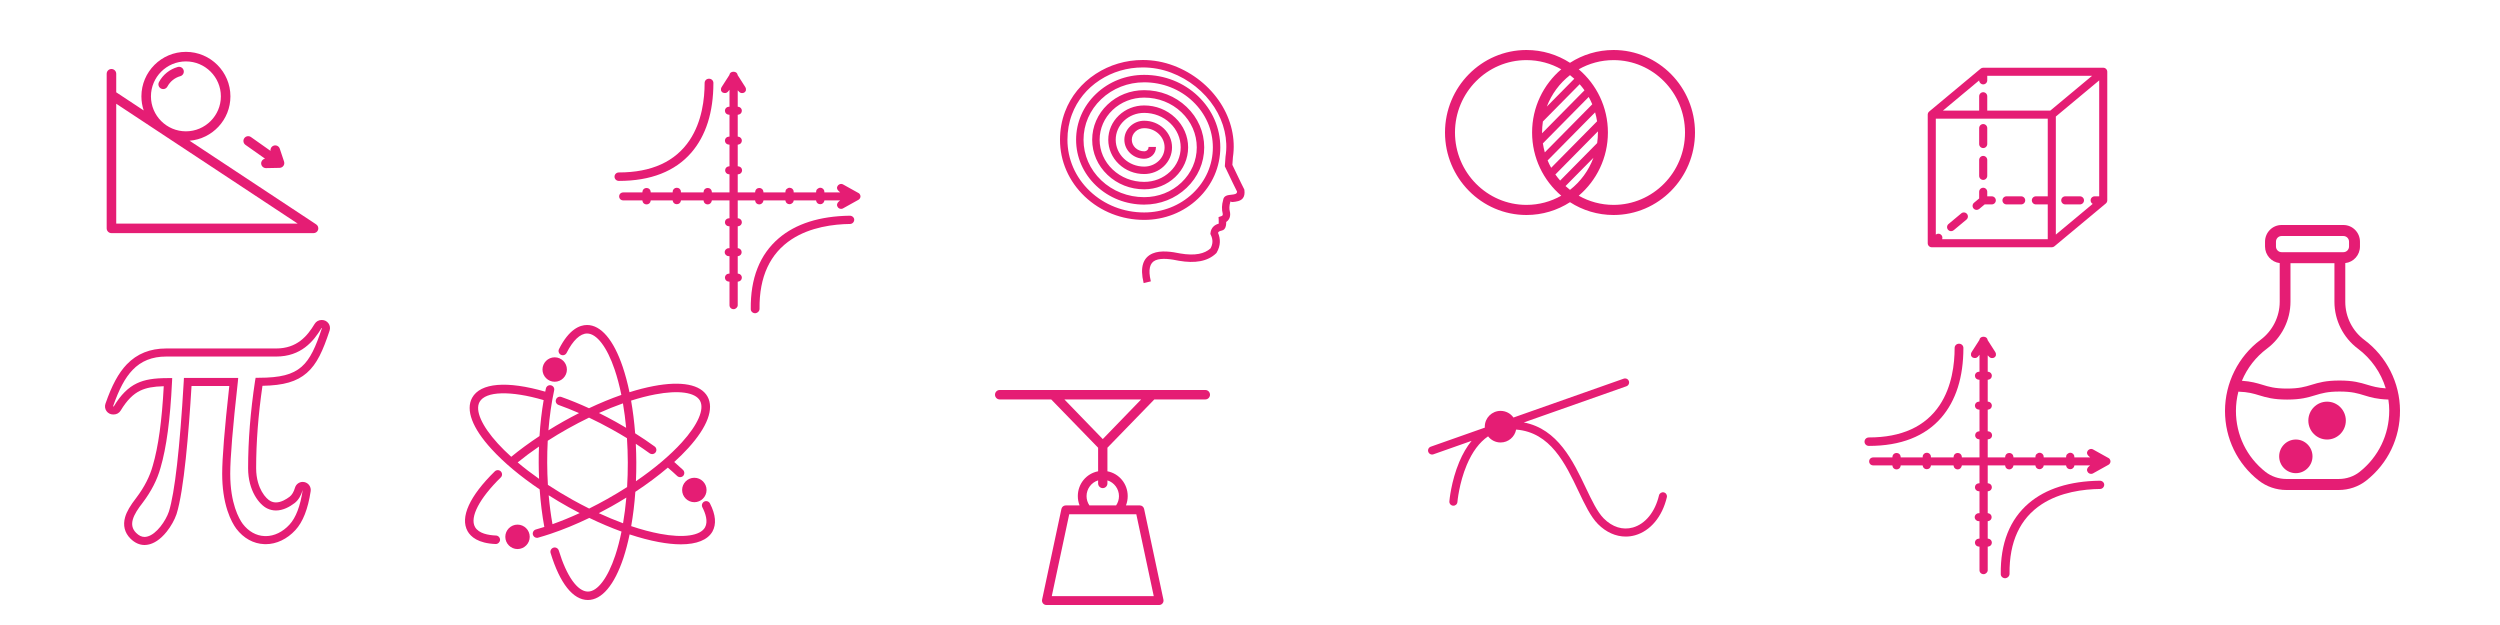 <?xml version="1.0" encoding="UTF-8"?>
<svg width="500px" height="125px" viewBox="0 0 500 125" version="1.1" xmlns="http://www.w3.org/2000/svg" xmlns:xlink="http://www.w3.org/1999/xlink">
    <title>04</title>
    <defs>
        <rect id="path-1" x="0" y="0" width="500" height="125"></rect>
        <polygon id="path-3" points="0 0 57 0 57 57 0 57"></polygon>
        <polygon id="path-5" points="0 0 57 0 57 57 0 57"></polygon>
        <polygon id="path-7" points="0 0 63 0 63 63 0 63"></polygon>
    </defs>
    <g id="Page-1" stroke="none" stroke-width="1" fill="none" fill-rule="evenodd">
        <g id="04">
            <g id="Group-60">
                <mask id="mask-2" fill="white">
                    <use xlink:href="#path-1"></use>
                </mask>
                <g id="Mask"></g>
            </g>
            <g id="Group-39-Copy" transform="translate(21, 3)">
                <g id="Group-66" transform="translate(0.336, 7.372)" fill="#E51D74">
                    <path d="M12.146,6.939 C12.684,5.925 13.625,5.169 14.727,4.864 C15.234,4.724 15.533,4.197 15.393,3.689 C15.252,3.184 14.727,2.885 14.218,3.024 C12.614,3.468 11.244,4.568 10.46,6.042 C10.213,6.507 10.39,7.086 10.854,7.333 L10.855,7.333 C10.992,7.407 11.147,7.446 11.302,7.446 C11.656,7.446 11.979,7.251 12.146,6.939" id="Fill-4"></path>
                    <path d="M1.91,34.346 L1.91,10.376 L38.197,34.346 L1.91,34.346 Z M15.847,1.91 C19.702,1.91 22.839,5.046 22.839,8.902 C22.839,12.757 19.702,15.894 15.847,15.894 C11.992,15.894 8.854,12.757 8.854,8.902 C8.854,5.046 11.992,1.91 15.847,1.91 L15.847,1.91 Z M41.9,34.504 L41.901,34.504 L16.574,17.774 C21.143,17.403 24.748,13.566 24.748,8.902 C24.748,3.993 20.755,0 15.847,0 C10.938,0 6.945,3.993 6.945,8.902 C6.945,9.867 7.099,10.811 7.403,11.717 L1.91,8.088 L1.91,4.381 C1.91,3.854 1.481,3.426 0.955,3.426 C0.429,3.426 0,3.854 0,4.381 L0,35.301 C0,35.827 0.429,36.255 0.955,36.255 L41.375,36.255 C41.799,36.255 42.167,35.982 42.289,35.575 C42.41,35.174 42.249,34.733 41.9,34.504 L41.9,34.504 Z" id="Fill-6"></path>
                    <path d="M27.753,18.598 L31.665,21.36 C31.219,21.448 30.886,21.846 30.895,22.316 C30.905,22.832 31.333,23.252 31.868,23.252 L34.59,23.199 C34.654,23.198 34.708,23.185 34.772,23.17 C34.795,23.168 34.831,23.164 34.866,23.152 L34.908,23.135 C34.981,23.108 35.052,23.07 35.123,23.02 L35.163,22.99 C35.232,22.936 35.292,22.874 35.34,22.808 L35.365,22.769 C35.408,22.705 35.441,22.638 35.465,22.573 L35.493,22.489 C35.512,22.417 35.522,22.34 35.523,22.259 C35.524,22.236 35.523,22.214 35.522,22.196 C35.517,22.1 35.503,22.019 35.477,21.942 L34.616,19.36 C34.535,19.117 34.365,18.92 34.136,18.806 C33.909,18.693 33.65,18.675 33.408,18.756 C33.167,18.837 32.971,19.007 32.857,19.235 C32.768,19.412 32.737,19.608 32.765,19.8 L28.854,17.037 C28.425,16.735 27.828,16.837 27.523,17.267 C27.22,17.697 27.323,18.294 27.753,18.598" id="Fill-8"></path>
                </g>
                <g id="Group-67" transform="translate(72, 62)" fill="#E51D74">
                    <path d="M26.765,37.636 C27.61,37.201 28.456,36.748 29.3,36.275 C30.311,35.704 31.301,35.117 32.267,34.518 C32.109,36.3 31.89,38.019 31.611,39.653 C30.029,39.069 28.407,38.394 26.765,37.636 M17.498,39.837 C17.169,38.008 16.914,36.066 16.736,34.058 C18.019,34.872 19.351,35.665 20.721,36.429 C21.459,36.84 22.197,37.235 22.935,37.617 C21.093,38.465 19.271,39.208 17.498,39.837 M10.536,27.483 C11.855,26.408 13.285,25.344 14.795,24.311 C14.756,25.378 14.736,26.454 14.739,27.539 C14.743,28.623 14.769,29.701 14.815,30.769 C13.283,29.692 11.849,28.591 10.536,27.483 M6.563,23.704 C3.348,20.178 1.972,17.07 2.915,15.385 C4.109,13.223 9.119,13.088 15.729,15.021 C15.338,17.289 15.061,19.708 14.901,22.21 C12.875,23.548 10.97,24.943 9.247,26.356 C8.267,25.47 7.367,24.583 6.563,23.704 M20.566,20.735 C21.982,19.943 23.399,19.205 24.806,18.524 C26.325,19.242 27.851,20.025 29.376,20.874 C30.406,21.442 31.411,22.031 32.393,22.635 C32.496,24.219 32.553,25.843 32.561,27.492 C32.564,29.162 32.517,30.808 32.421,32.413 C31.14,33.235 29.807,34.036 28.434,34.806 C27.234,35.48 26.031,36.116 24.832,36.71 C23.737,36.165 22.637,35.587 21.54,34.976 C19.815,34.015 18.154,33.008 16.58,31.971 C16.492,30.513 16.444,29.03 16.439,27.539 C16.435,26.056 16.472,24.59 16.548,23.15 C17.847,22.315 19.192,21.506 20.566,20.735 M31.588,15.671 C31.855,17.232 32.069,18.869 32.228,20.561 C31.56,20.164 30.882,19.774 30.196,19.39 C29.062,18.758 27.926,18.161 26.793,17.599 C28.422,16.869 30.027,16.224 31.588,15.671 M38.017,13.885 C42.7,12.988 46.054,13.452 46.997,15.138 C47.94,16.823 46.58,19.947 43.38,23.472 C41.029,26.063 37.863,28.731 34.188,31.242 C34.241,30.004 34.266,28.747 34.261,27.477 C34.255,26.222 34.221,24.981 34.161,23.759 C35.113,24.383 36.039,25.021 36.935,25.668 C37.089,25.776 37.259,25.822 37.429,25.822 C37.692,25.822 37.939,25.699 38.11,25.482 C38.388,25.096 38.311,24.57 37.924,24.292 C36.684,23.389 35.38,22.513 34.029,21.663 C33.854,19.383 33.582,17.188 33.219,15.123 C34.891,14.591 36.5,14.173 38.017,13.885 M48.991,35.687 C48.775,35.27 48.265,35.1 47.847,35.316 C47.43,35.533 47.259,36.043 47.476,36.461 C48.079,37.635 48.666,39.29 48.001,40.481 C47.059,42.151 43.705,42.645 39.021,41.764 C37.212,41.426 35.267,40.907 33.239,40.227 C33.62,38.067 33.899,35.762 34.068,33.365 C36.44,31.802 38.628,30.171 40.564,28.524 C41.223,29.081 41.851,29.649 42.437,30.198 C42.607,30.353 42.809,30.43 43.025,30.43 C43.257,30.43 43.473,30.337 43.627,30.183 C43.952,29.843 43.936,29.302 43.597,28.977 C43.041,28.455 42.459,27.924 41.847,27.397 C42.875,26.463 43.819,25.528 44.663,24.601 C48.496,20.379 49.856,16.73 48.496,14.303 C47.136,11.891 43.303,11.149 37.708,12.216 C36.183,12.504 34.571,12.918 32.897,13.444 C32.519,11.621 32.065,9.917 31.541,8.365 C29.717,2.969 27.182,0 24.415,0 L24.4,0 C22.947,0 20.798,0.85 18.804,4.809 C18.588,5.226 18.758,5.737 19.175,5.953 C19.593,6.17 20.103,5.999 20.319,5.582 C21.586,3.077 23.04,1.701 24.415,1.701 C26.332,1.701 28.403,4.391 29.933,8.922 C30.453,10.462 30.9,12.161 31.271,13.983 C29.176,14.714 27.002,15.609 24.799,16.647 C22.943,15.794 21.099,15.04 19.284,14.395 C18.851,14.225 18.356,14.457 18.202,14.906 C18.032,15.339 18.264,15.834 18.711,15.988 C20.066,16.474 21.434,17.018 22.81,17.618 C21.79,18.134 20.768,18.679 19.747,19.251 C18.708,19.836 17.685,20.443 16.686,21.065 C16.914,18.234 17.298,15.535 17.831,13.066 C17.939,12.618 17.645,12.153 17.181,12.061 C16.733,11.953 16.269,12.246 16.177,12.71 C16.132,12.915 16.09,13.123 16.047,13.331 C8.406,11.125 3.087,11.554 1.431,14.55 C0.087,16.978 1.462,20.627 5.311,24.817 C7.774,27.523 11.091,30.285 14.932,32.877 C15.116,35.499 15.428,38.03 15.865,40.389 C15.292,40.572 14.726,40.742 14.167,40.898 C13.719,41.022 13.457,41.501 13.58,41.949 C13.689,42.321 14.029,42.568 14.4,42.568 C14.477,42.568 14.554,42.568 14.662,42.521 C15.445,42.302 16.244,42.054 17.053,41.784 C17.097,41.773 17.14,41.76 17.18,41.742 C19.662,40.908 22.251,39.842 24.866,38.583 C27.049,39.637 29.21,40.554 31.301,41.315 C30.954,43.025 30.538,44.623 30.057,46.078 C28.557,50.593 26.517,53.315 24.585,53.315 C22.499,53.315 20.319,50.237 18.758,45.104 C18.619,44.656 18.14,44.393 17.691,44.532 C17.243,44.671 16.981,45.15 17.12,45.599 C18.959,51.66 21.602,55 24.57,55 C27.367,55 29.871,52.016 31.68,46.604 C32.156,45.152 32.572,43.568 32.923,41.879 C34.949,42.55 36.894,43.064 38.712,43.403 C40.351,43.712 41.85,43.867 43.164,43.867 C46.348,43.867 48.527,42.985 49.486,41.315 C50.304,39.831 50.15,37.945 48.991,35.687" id="Fill-4"></path>
                    <path d="M17.939,11.349 C19.284,11.349 20.381,10.251 20.381,8.906 C20.381,7.561 19.284,6.463 17.939,6.463 C16.594,6.463 15.497,7.561 15.497,8.906 C15.497,10.251 16.594,11.349 17.939,11.349" id="Fill-8"></path>
                    <path d="M10.504,39.924 C9.159,39.924 8.062,41.022 8.062,42.367 C8.062,43.712 9.159,44.81 10.504,44.81 C11.849,44.81 12.946,43.712 12.946,42.367 C12.946,41.022 11.849,39.924 10.504,39.924" id="Fill-10"></path>
                    <path d="M5.96,29.271 C0.906,34.218 -1.026,38.471 0.519,41.238 C1.137,42.336 2.606,43.666 6.114,43.805 L6.145,43.805 C6.609,43.805 6.98,43.434 7.011,42.986 C7.026,42.522 6.655,42.12 6.192,42.104 C4.677,42.042 2.729,41.702 2.003,40.403 C0.906,38.455 2.884,34.667 7.15,30.492 C7.49,30.167 7.49,29.626 7.165,29.286 C6.841,28.946 6.3,28.946 5.96,29.271" id="Fill-6"></path>
                    <path d="M43.426,32.997 C43.426,34.342 44.524,35.44 45.869,35.44 C47.213,35.44 48.311,34.342 48.311,32.997 C48.311,31.652 47.213,30.554 45.869,30.554 C44.524,30.554 43.426,31.652 43.426,32.997" id="Fill-12"></path>
                </g>
                <path d="M301.709,37.978 L301.709,37.978 C299.184,37.978 296.81,37.31 294.748,36.141 C298.312,33.112 300.582,28.57 300.582,23.5 C300.582,18.43 298.312,13.888 294.748,10.859 C296.81,9.69 299.184,9.022 301.709,9.022 C309.591,9.022 316.003,15.517 316.003,23.5 C316.003,31.483 309.591,37.978 301.709,37.978 L301.709,37.978 Z M293.857,12.752 L288.363,18.317 C289.315,15.812 290.934,13.641 293,12.028 C293.295,12.259 293.581,12.5 293.857,12.752 L293.857,12.752 Z M287.417,23.649 C287.416,23.599 287.415,23.55 287.415,23.5 C287.415,22.751 287.472,22.015 287.58,21.296 L294.935,13.848 C295.276,14.234 295.598,14.638 295.897,15.06 L287.417,23.649 Z M287.962,27.471 C287.797,26.886 287.668,26.287 287.576,25.675 L296.74,16.393 C297.004,16.865 297.243,17.354 297.454,17.857 L287.962,27.471 Z M298.582,23.276 C298.583,23.35 298.585,23.425 298.585,23.5 C298.585,24.218 298.532,24.924 298.432,25.615 L291.03,33.112 C290.69,32.725 290.369,32.319 290.071,31.896 L298.582,23.276 Z M288.524,29.089 L298.021,19.47 C298.188,20.052 298.32,20.649 298.414,21.259 L289.233,30.558 C288.97,30.084 288.733,29.594 288.524,29.089 L288.524,29.089 Z M293,34.972 C292.691,34.73 292.391,34.478 292.103,34.212 L297.683,28.56 C296.739,31.117 295.1,33.332 293,34.972 L293,34.972 Z M284.291,37.978 C276.409,37.978 269.997,31.483 269.997,23.5 C269.997,15.517 276.409,9.022 284.291,9.022 C286.816,9.022 289.19,9.69 291.252,10.859 C287.688,13.888 285.418,18.43 285.418,23.5 C285.418,28.57 287.688,33.112 291.252,36.141 C289.19,37.31 286.816,37.978 284.291,37.978 L284.291,37.978 Z M301.709,7 C298.508,7 295.521,7.94 293,9.562 C290.479,7.94 287.492,7 284.291,7 C275.308,7 268,14.402 268,23.5 C268,32.598 275.308,40 284.291,40 C287.492,40 290.479,39.06 293,37.438 C295.521,39.06 298.508,40 301.709,40 C310.692,40 318,32.598 318,23.5 C318,14.402 310.692,7 301.709,7 L301.709,7 Z" id="Fill-4" fill="#E51D74"></path>
                <g id="Algebra-and-Geometry" transform="translate(354, 0)">
                    <g id="Group-3">
                        <mask id="mask-4" fill="white">
                            <use xlink:href="#path-3"></use>
                        </mask>
                        <g id="Clip-2"></g>
                    </g>
                    <path d="M43.123,37.073 C43.123,37.376 43.29,37.64 43.537,37.779 L36.167,43.92 L36.167,20.306 L44.838,13.08 L44.838,36.265 L43.932,36.265 C43.486,36.265 43.123,36.627 43.123,37.073 M32.175,37.882 L34.55,37.882 L34.55,44.838 L13.426,44.838 C13.452,44.769 13.469,44.697 13.476,44.622 C13.495,44.406 13.43,44.197 13.291,44.03 C13.152,43.864 12.956,43.762 12.74,43.743 C12.529,43.725 12.324,43.788 12.162,43.92 L12.162,20.735 L34.55,20.735 L34.55,36.265 L32.175,36.265 C31.729,36.265 31.366,36.627 31.366,37.073 C31.366,37.519 31.729,37.882 32.175,37.882 M21.641,15.444 C21.195,15.444 20.833,15.807 20.833,16.252 L20.833,19.118 L13.587,19.118 L20.833,13.08 C20.839,13.52 21.199,13.877 21.641,13.877 C22.087,13.877 22.45,13.514 22.45,13.068 L22.45,12.162 L43.413,12.162 L35.066,19.118 L22.45,19.118 L22.45,16.252 C22.45,15.807 22.087,15.444 21.641,15.444 M45.646,10.545 L21.641,10.545 C21.452,10.545 21.268,10.612 21.124,10.733 L10.835,19.306 C10.651,19.461 10.545,19.687 10.545,19.927 L10.545,45.647 C10.545,46.092 10.908,46.455 11.354,46.455 L35.366,46.455 C35.551,46.454 35.731,46.388 35.875,46.269 L46.165,37.694 C46.349,37.54 46.455,37.314 46.455,37.073 L46.455,11.354 C46.455,10.908 46.092,10.545 45.646,10.545" id="Fill-4" fill="#E51D74"></path>
                    <path d="M21.641,26.614 C22.087,26.614 22.45,26.251 22.45,25.805 L22.45,22.621 C22.45,22.175 22.087,21.812 21.641,21.812 C21.196,21.812 20.833,22.175 20.833,22.621 L20.833,25.805 C20.833,26.251 21.196,26.614 21.641,26.614" id="Fill-6" fill="#E51D74"></path>
                    <path d="M21.641,32.983 C22.087,32.983 22.45,32.62 22.45,32.174 L22.45,28.99 C22.45,28.544 22.087,28.181 21.641,28.181 C21.196,28.181 20.833,28.544 20.833,28.99 L20.833,32.174 C20.833,32.62 21.196,32.983 21.641,32.983" id="Fill-8" fill="#E51D74"></path>
                    <path d="M23.356,36.265 L22.45,36.265 L22.45,35.359 C22.45,34.913 22.087,34.55 21.641,34.55 C21.195,34.55 20.833,34.913 20.833,35.359 L20.833,36.693 L19.806,37.549 C19.641,37.687 19.539,37.882 19.519,38.097 C19.5,38.312 19.565,38.522 19.703,38.687 C19.842,38.855 20.038,38.958 20.255,38.976 C20.279,38.979 20.303,38.98 20.326,38.98 C20.516,38.98 20.697,38.913 20.844,38.79 L21.933,37.882 L23.356,37.882 C23.802,37.882 24.165,37.519 24.165,37.073 C24.165,36.627 23.802,36.265 23.356,36.265" id="Fill-10" fill="#E51D74"></path>
                    <path d="M40.992,36.265 L38.053,36.265 C37.607,36.265 37.244,36.627 37.244,37.073 C37.244,37.519 37.607,37.882 38.053,37.882 L40.992,37.882 C41.438,37.882 41.801,37.519 41.801,37.073 C41.801,36.627 41.438,36.265 40.992,36.265" id="Fill-12" fill="#E51D74"></path>
                    <path d="M29.235,36.265 L26.296,36.265 C25.85,36.265 25.487,36.627 25.487,37.073 C25.487,37.519 25.85,37.882 26.296,37.882 L29.235,37.882 C29.681,37.882 30.044,37.519 30.044,37.073 C30.044,36.627 29.681,36.265 29.235,36.265" id="Fill-14" fill="#E51D74"></path>
                    <path d="M17.842,39.491 C17.626,39.472 17.416,39.539 17.255,39.676 L14.703,41.801 C14.538,41.94 14.436,42.134 14.416,42.35 C14.397,42.565 14.463,42.774 14.6,42.939 C14.74,43.107 14.936,43.21 15.153,43.229 C15.177,43.231 15.2,43.232 15.224,43.232 C15.413,43.232 15.595,43.166 15.741,43.042 L18.291,40.918 C18.456,40.78 18.558,40.585 18.578,40.37 C18.597,40.155 18.532,39.945 18.394,39.78 C18.255,39.612 18.059,39.51 17.842,39.491" id="Fill-16" fill="#E51D74"></path>
                </g>
                <g id="Group-15" transform="translate(424, 42)" fill="#E51D74">
                    <path d="M24.807,4.302 C24.807,4.927 24.304,5.435 23.685,5.435 L11.315,5.435 C10.696,5.435 10.193,4.927 10.193,4.302 L10.193,3.336 C10.193,2.711 10.696,2.203 11.315,2.203 L23.685,2.203 C24.304,2.203 24.807,2.711 24.807,3.336 L24.807,4.302 Z M17.95,34.078 L18.058,34.045 C19.317,33.666 20.506,33.308 22.913,33.308 C25.391,33.308 26.581,33.677 27.842,34.068 L27.875,34.078 C29.105,34.454 30.377,34.842 32.674,34.909 C32.789,35.658 32.847,36.4 32.847,37.117 C32.847,41.931 30.685,46.401 26.915,49.381 C25.76,50.294 24.279,50.797 22.745,50.797 L12.271,50.797 C10.758,50.797 9.276,50.294 8.1,49.38 C4.342,46.429 2.187,41.984 2.187,37.184 C2.187,35.891 2.35,34.596 2.674,33.332 C4.64,33.393 5.711,33.718 6.844,34.063 L6.895,34.078 C8.256,34.49 9.663,34.916 12.423,34.916 C15.183,34.916 16.59,34.49 17.95,34.078 L17.95,34.078 Z M13.096,15.341 L13.096,7.638 L21.887,7.638 L21.887,15.375 C21.887,19.043 23.645,22.544 26.589,24.741 C29.225,26.709 31.192,29.516 32.149,32.669 C30.512,32.566 29.536,32.275 28.505,31.967 L28.421,31.942 C27.061,31.53 25.654,31.105 22.896,31.105 C20.139,31.105 18.732,31.53 17.372,31.941 L17.263,31.974 C16.004,32.354 14.814,32.713 12.406,32.713 C9.926,32.713 8.736,32.344 7.474,31.952 L7.43,31.939 C6.34,31.613 5.214,31.278 3.381,31.153 C4.447,28.598 6.176,26.38 8.394,24.724 C11.338,22.527 13.096,19.02 13.096,15.341 L13.096,15.341 Z M27.863,22.976 C25.479,21.2 24.056,18.359 24.056,15.375 L24.056,7.617 C25.717,7.43 26.993,6.007 26.993,4.302 L26.993,3.336 C26.993,1.497 25.509,0 23.685,0 L11.315,0 C9.49,0 8.006,1.497 8.006,3.336 L8.006,4.302 C8.006,6.006 9.283,7.43 10.943,7.617 L10.943,15.358 C10.943,18.334 9.514,21.176 7.12,22.959 C2.662,26.276 0,31.594 0,37.184 C0,42.675 2.464,47.753 6.76,51.116 C8.318,52.331 10.275,53 12.271,53 L22.745,53 C24.759,53 26.717,52.33 28.258,51.115 C32.577,47.713 35.034,42.604 35,37.098 C34.982,31.567 32.315,26.287 27.863,22.976 L27.863,22.976 Z" id="Fill-4"></path>
                    <path d="M14.167,49.635 C16.005,49.635 17.5,48.125 17.5,46.27 C17.5,44.414 16.005,42.905 14.167,42.905 C12.329,42.905 10.833,44.414 10.833,46.27 C10.833,48.125 12.329,49.635 14.167,49.635" id="Fill-6"></path>
                    <path d="M20.417,42.905 C22.484,42.905 24.167,41.206 24.167,39.119 C24.167,37.032 22.484,35.333 20.417,35.333 C18.349,35.333 16.667,37.032 16.667,39.119 C16.667,41.206 18.349,42.905 20.417,42.905" id="Fill-8"></path>
                </g>
                <path d="M199.553,84.817 L191.875,76.887 L207.231,76.887 L199.553,84.817 Z M202.795,96.221 C202.795,96.891 202.597,97.533 202.222,98.083 L196.884,98.083 C196.509,97.533 196.311,96.892 196.311,96.221 C196.311,94.777 197.27,93.489 198.622,93.076 L198.622,93.682 C198.622,94.202 199.039,94.625 199.553,94.625 C200.066,94.625 200.484,94.202 200.484,93.682 L200.484,93.075 C201.835,93.488 202.795,94.776 202.795,96.221 L202.795,96.221 Z M206.262,99.854 L209.75,116.229 L189.355,116.229 L192.845,99.854 L206.262,99.854 Z M220.069,75 L178.931,75 C178.418,75 178,75.423 178,75.943 C178,76.464 178.418,76.887 178.931,76.887 L189.241,76.887 L198.622,86.543 L198.622,91.258 C196.261,91.71 194.564,93.773 194.564,96.221 C194.564,96.865 194.681,97.49 194.915,98.083 L192.14,98.083 C191.731,98.083 191.372,98.377 191.285,98.782 L187.419,116.928 C187.363,117.191 187.426,117.461 187.592,117.671 C187.759,117.88 188.007,118 188.272,118 L210.833,118 C211.098,118 211.346,117.88 211.513,117.671 C211.679,117.461 211.743,117.191 211.687,116.928 L207.821,98.782 C207.735,98.377 207.376,98.083 206.968,98.083 L204.191,98.083 C204.424,97.49 204.542,96.865 204.542,96.221 C204.542,93.773 202.844,91.709 200.484,91.258 L200.484,86.543 L209.864,76.887 L220.069,76.887 C220.582,76.887 221,76.464 221,75.943 C221,75.423 220.582,75 220.069,75 L220.069,75 Z" id="Fill-4" fill="#E51D74"></path>
                <g id="General-Mathematics" transform="translate(260, 60)">
                    <g id="Group-3">
                        <mask id="mask-6" fill="white">
                            <use xlink:href="#path-5"></use>
                        </mask>
                        <g id="Clip-2"></g>
                    </g>
                    <path d="M51.769,35.476 C51.335,35.374 50.9,35.643 50.798,36.077 C50.014,39.398 48.062,41.799 45.575,42.499 C43.542,43.071 41.468,42.423 39.733,40.672 C38.457,39.383 37.344,37.042 36.164,34.563 C33.636,29.249 30.556,22.771 23.761,21.489 L44.283,14.255 C44.703,14.107 44.924,13.646 44.776,13.225 C44.627,12.805 44.166,12.584 43.746,12.732 L21.693,20.506 C21.12,19.701 20.18,19.176 19.118,19.176 C17.372,19.176 15.958,20.591 15.958,22.336 C15.958,22.4 15.96,22.463 15.964,22.525 L5.148,26.338 C4.727,26.486 4.506,26.947 4.655,27.368 C4.803,27.788 5.264,28.009 5.685,27.861 L13.316,25.171 C12.37,26.332 11.543,27.745 10.848,29.4 C9.217,33.287 8.887,37.108 8.873,37.269 C8.837,37.713 9.167,38.103 9.611,38.14 C10.057,38.177 10.446,37.846 10.483,37.402 C10.486,37.365 10.811,33.645 12.351,29.992 C13.464,27.353 14.892,25.441 16.617,24.268 C17.195,25.015 18.1,25.497 19.118,25.497 C20.665,25.497 21.952,24.384 22.224,22.915 C29.089,23.452 32.066,29.708 34.706,35.257 C35.946,37.863 37.117,40.325 38.586,41.808 C40.21,43.448 42.165,44.313 44.146,44.313 C44.769,44.313 45.394,44.228 46.013,44.054 C49.073,43.192 51.449,40.349 52.37,36.448 C52.472,36.014 52.203,35.579 51.769,35.476" id="Fill-4" fill="#E51D74"></path>
                </g>
                <path d="M227.881,35.032 L227.867,34.912 L227.806,34.791 C227.797,34.773 226.924,33.051 225.474,29.976 L225.584,28.436 C226.14,24.791 225.258,20.948 223.102,17.616 C220.923,14.248 217.603,11.592 213.755,10.138 C211.756,9.383 209.67,9 207.554,9 C204.18,9 200.924,9.962 198.138,11.782 C195.291,13.642 193.171,16.253 192.007,19.333 C191.339,21.102 191,22.992 191,24.949 C191,29.236 192.757,33.266 195.946,36.296 C199.125,39.316 203.347,40.979 207.835,40.979 C211.893,40.979 215.712,39.475 218.586,36.743 C221.472,34.002 223.06,30.356 223.06,26.476 C223.06,22.598 221.472,18.952 218.586,16.211 C215.712,13.479 211.893,11.975 207.835,11.975 C204.207,11.975 200.793,13.32 198.221,15.763 C195.64,18.215 194.219,21.478 194.219,24.949 C194.219,28.42 195.64,31.682 198.221,34.134 C200.792,36.576 204.206,37.921 207.835,37.921 C211.034,37.921 214.044,36.735 216.311,34.581 C218.589,32.417 219.843,29.539 219.843,26.476 C219.843,23.414 218.589,20.536 216.311,18.373 C214.044,16.219 211.034,15.033 207.835,15.033 C205.066,15.033 202.46,16.06 200.497,17.925 C198.524,19.8 197.437,22.294 197.437,24.949 C197.437,27.603 198.524,30.097 200.497,31.972 C202.46,33.837 205.066,34.864 207.835,34.864 C210.174,34.864 212.375,33.995 214.035,32.419 C215.704,30.832 216.624,28.722 216.624,26.476 C216.624,24.231 215.704,22.12 214.035,20.534 C212.376,18.958 210.174,18.089 207.835,18.089 C205.926,18.089 204.128,18.799 202.772,20.087 C201.407,21.384 200.654,23.111 200.654,24.949 C200.654,26.786 201.407,28.513 202.772,29.81 C204.128,31.098 205.926,31.807 207.835,31.807 C209.314,31.807 210.708,31.257 211.76,30.258 C212.821,29.249 213.406,27.906 213.406,26.476 C213.406,25.048 212.821,23.705 211.76,22.696 C210.708,21.697 209.314,21.147 207.835,21.147 C206.785,21.147 205.796,21.538 205.048,22.249 C204.29,22.969 203.873,23.928 203.873,24.949 C203.873,25.969 204.29,26.928 205.048,27.649 C205.797,28.359 206.786,28.75 207.835,28.75 C208.455,28.75 209.041,28.518 209.485,28.096 C209.938,27.665 210.188,27.09 210.188,26.476 L210.188,26.39 L208.701,26.39 L208.701,26.476 C208.701,26.681 208.616,26.874 208.462,27.02 C208.298,27.176 208.075,27.262 207.835,27.262 C207.166,27.262 206.54,27.018 206.071,26.573 C205.613,26.138 205.361,25.561 205.361,24.949 C205.361,24.336 205.613,23.76 206.071,23.325 C206.539,22.88 207.165,22.635 207.835,22.635 C208.934,22.635 209.964,23.039 210.737,23.772 C211.499,24.496 211.918,25.456 211.918,26.476 C211.918,27.497 211.499,28.458 210.737,29.182 C209.965,29.915 208.935,30.319 207.835,30.319 C206.306,30.319 204.872,29.756 203.795,28.734 C202.729,27.722 202.142,26.378 202.142,24.949 C202.142,23.52 202.729,22.175 203.795,21.163 C204.872,20.14 206.306,19.577 207.835,19.577 C209.794,19.577 211.632,20.299 213.012,21.61 C214.381,22.911 215.136,24.639 215.136,26.476 C215.136,28.314 214.381,30.042 213.012,31.343 C211.632,32.654 209.794,33.376 207.835,33.376 C205.446,33.376 203.203,32.495 201.52,30.896 C199.847,29.306 198.925,27.194 198.925,24.949 C198.925,22.703 199.847,20.591 201.52,19.001 C203.203,17.402 205.446,16.521 207.835,16.521 C210.654,16.521 213.301,17.56 215.288,19.449 C217.266,21.327 218.355,23.823 218.355,26.476 C218.355,29.13 217.266,31.626 215.288,33.505 C213.301,35.393 210.654,36.433 207.835,36.433 C204.586,36.433 201.535,35.235 199.244,33.058 C196.963,30.891 195.706,28.011 195.706,24.949 C195.706,21.886 196.963,19.006 199.244,16.839 C201.536,14.662 204.587,13.463 207.835,13.463 C211.514,13.463 214.968,14.821 217.564,17.286 C220.149,19.743 221.572,23.007 221.572,26.476 C221.572,29.947 220.149,33.211 217.564,35.668 C214.968,38.133 211.514,39.491 207.835,39.491 C203.727,39.491 199.868,37.974 196.969,35.22 C194.079,32.475 192.488,28.827 192.488,24.949 C192.488,23.166 192.794,21.453 193.396,19.857 C194.448,17.073 196.367,14.71 198.946,13.025 C201.488,11.365 204.464,10.488 207.554,10.488 C209.496,10.488 211.406,10.838 213.232,11.527 C216.785,12.87 219.849,15.319 221.858,18.424 C223.827,21.466 224.627,24.959 224.112,28.261 L224.103,28.321 L223.967,30.233 L223.965,30.256 L224.048,30.433 C225.257,33.001 226.153,34.8 226.412,35.317 C226.413,35.784 225.976,35.866 225.361,35.931 C224.527,36.019 223.739,36.102 223.622,37.031 C223.487,37.497 223.412,37.96 223.397,38.409 C223.383,38.868 223.433,39.318 223.545,39.746 C223.561,39.892 223.548,40.005 223.508,40.072 C223.471,40.135 223.381,40.191 223.247,40.236 L222.706,40.418 L222.741,40.986 C222.761,41.303 222.762,41.553 222.744,41.731 C222.335,41.843 221.993,42.025 221.727,42.274 C221.366,42.612 221.154,43.054 221.098,43.59 L221.076,43.799 L221.167,43.988 C221.396,44.463 221.504,44.934 221.486,45.386 C221.469,45.811 221.342,46.243 221.107,46.673 C220.505,47.224 219.723,47.594 218.78,47.772 C217.741,47.968 216.477,47.94 215.026,47.689 C213.447,47.359 211.161,46.999 209.536,47.686 C207.587,48.51 206.973,50.478 207.712,53.536 L207.732,53.62 L209.174,53.271 L209.153,53.187 C208.611,50.941 208.934,49.55 210.111,49.052 C211.357,48.526 213.353,48.854 214.746,49.147 L214.772,49.152 C216.397,49.434 217.838,49.461 219.054,49.231 C220.327,48.99 221.39,48.465 222.213,47.67 L222.28,47.605 L222.341,47.508 C222.73,46.837 222.941,46.143 222.968,45.445 C222.993,44.822 222.872,44.192 222.609,43.573 C222.637,43.486 222.681,43.415 222.739,43.36 C222.859,43.249 223.056,43.169 223.333,43.121 L223.338,43.119 C223.79,43.034 224.075,42.702 224.185,42.132 C224.223,41.934 224.242,41.686 224.241,41.394 C224.469,41.245 224.653,41.055 224.787,40.828 C225.006,40.461 225.081,40.016 225.01,39.5 L224.991,39.407 C224.907,39.103 224.869,38.782 224.88,38.455 C224.89,38.123 224.953,37.764 225.065,37.389 L225.086,37.323 L225.09,37.29 C225.098,37.294 225.106,37.298 225.113,37.302 C225.207,37.351 225.349,37.426 225.513,37.407 C226.256,37.329 227.098,37.24 227.564,36.653 C227.866,36.275 227.969,35.744 227.881,35.032" id="Fill-4" fill="#E51D74"></path>
                <path d="M30.125,72.554 L30.012,73.184 C29.088,79.286 28.62,85.157 28.62,90.636 C28.62,95.195 30.899,97.948 32.43,98.685 C33.022,98.976 33.616,99.097 34.193,99.097 C35.613,99.097 36.936,98.364 37.909,97.624 C38.651,97.049 39.199,96.166 39.543,94.996 C39.062,98.221 38.173,100.549 36.895,101.924 C35.552,103.394 33.842,104.22 32.163,104.22 C32.075,104.22 31.986,104.218 31.898,104.213 C30.245,104.152 28.699,103.285 27.548,101.774 C26.796,100.745 25.046,97.708 25.046,91.75 C25.046,88.562 25.557,82.389 26.565,73.4 L26.64,72.585 L15.786,72.585 L15.749,73.289 C14.975,86.612 13.947,95.614 12.778,99.32 C12.17,101.116 10.329,103.85 8.453,104.312 C8.266,104.361 8.084,104.386 7.906,104.386 C7.324,104.386 6.779,104.121 6.225,103.575 C4.641,101.988 5.613,100.003 7.56,97.509 C9.267,95.249 10.458,92.914 11.102,90.57 C12.293,86.517 13.046,80.899 13.403,73.396 L13.44,72.617 L12.651,72.617 C9.764,72.617 7.949,72.919 6.389,73.658 C4.629,74.491 3.156,75.961 1.758,78.281 L1.608,78.281 C2.813,74.809 4.017,72.562 5.503,71.005 C7.234,69.191 9.435,68.309 12.231,68.309 L34.223,68.309 C39.22,68.309 41.703,65.277 43.305,62.614 L43.392,62.614 C42.15,66.355 41.073,68.829 39.3,70.368 C37.512,71.92 35.038,72.554 30.762,72.554 L30.125,72.554 Z M40.353,71.588 C42.415,69.798 43.588,67.129 44.918,63.124 C45.081,62.632 44.999,62.091 44.696,61.67 C44.394,61.249 43.909,61 43.392,61 L43.305,61 C42.741,61 42.219,61.296 41.928,61.78 C40.466,64.211 38.407,66.695 34.223,66.695 L12.231,66.695 C10.634,66.695 9.167,66.959 7.871,67.478 C6.55,68.007 5.363,68.819 4.341,69.889 C2.686,71.624 1.375,74.048 0.09,77.75 C-0.082,78.244 -0.004,78.79 0.297,79.216 C0.599,79.642 1.087,79.895 1.608,79.895 L1.758,79.895 C2.321,79.895 2.843,79.599 3.134,79.116 C4.361,77.08 5.614,75.809 7.075,75.117 C8.245,74.563 9.638,74.298 11.75,74.243 C11.383,81.153 10.665,86.351 9.56,90.114 C9.557,90.123 9.554,90.132 9.552,90.141 C8.963,92.284 7.865,94.431 6.286,96.523 C5.037,98.124 4.339,99.331 4.022,100.436 C3.555,102.07 3.923,103.55 5.088,104.717 C5.092,104.721 5.095,104.724 5.099,104.727 C5.957,105.572 6.901,106 7.906,106 C8.216,106 8.533,105.958 8.849,105.876 C9.685,105.667 10.966,105.055 12.346,103.326 C13.188,102.271 13.919,100.968 14.301,99.84 C14.305,99.829 14.308,99.818 14.312,99.807 C15.795,95.105 16.753,83.461 17.306,74.199 L24.858,74.199 C23.915,82.718 23.437,88.62 23.437,91.75 C23.437,94.498 23.79,96.974 24.486,99.111 C25.069,100.903 25.768,102.067 26.251,102.728 C26.257,102.737 26.264,102.746 26.27,102.754 C27.717,104.652 29.689,105.742 31.827,105.825 C31.938,105.831 32.051,105.834 32.163,105.834 C34.286,105.834 36.441,104.808 38.076,103.02 C39.576,101.403 40.605,98.783 41.134,95.234 C41.259,94.396 40.715,93.603 39.89,93.42 C39.774,93.394 39.657,93.381 39.542,93.381 C38.843,93.381 38.206,93.841 38.001,94.539 C37.755,95.374 37.395,95.98 36.931,96.343 C36.243,96.864 35.213,97.484 34.193,97.484 C33.822,97.484 33.477,97.402 33.138,97.236 C33.134,97.234 33.13,97.232 33.126,97.23 C32.691,97.021 31.965,96.389 31.35,95.299 C30.838,94.391 30.228,92.844 30.228,90.636 C30.228,85.458 30.653,79.919 31.493,74.161 C35.756,74.085 38.354,73.323 40.353,71.588 L40.353,71.588 Z" id="Fill-4" fill="#E51D74"></path>
                <g id="Pure-Mathematics" transform="translate(101.904, 11.35)" fill="#E51D74">
                    <path d="M49.088,24.558 L49.081,24.546 C48.975,24.339 48.804,24.239 48.68,24.191 L48.657,24.18 L45.704,22.536 C45.608,22.473 45.469,22.437 45.322,22.437 C45.046,22.437 44.751,22.61 44.606,22.858 C44.526,22.987 44.451,23.188 44.534,23.431 C44.585,23.581 44.674,23.716 44.792,23.822 L45.136,24.134 L41.971,24.134 L41.964,23.962 C41.946,23.528 41.593,23.201 41.143,23.201 C40.947,23.201 40.728,23.295 40.571,23.447 L40.557,23.46 C40.374,23.602 40.329,23.811 40.323,23.962 L40.316,24.134 L35.833,24.134 L35.826,23.962 C35.808,23.528 35.455,23.201 35.006,23.201 C34.809,23.201 34.59,23.295 34.434,23.447 L34.419,23.46 C34.236,23.603 34.191,23.812 34.185,23.962 L34.178,24.134 L29.787,24.134 L29.774,23.97 C29.739,23.549 29.394,23.243 28.955,23.243 C28.515,23.243 28.171,23.549 28.136,23.97 L28.122,24.134 L24.641,24.134 L24.641,20.522 L24.798,20.503 C25.218,20.453 25.511,20.128 25.511,19.714 C25.511,19.299 25.218,18.974 24.798,18.924 L24.641,18.905 L24.641,14.584 L24.791,14.56 C25.189,14.496 25.467,14.173 25.467,13.775 C25.467,13.378 25.189,13.056 24.791,12.991 L24.641,12.967 L24.641,8.604 L24.791,8.579 C25.189,8.515 25.467,8.193 25.467,7.795 C25.467,7.398 25.189,7.075 24.791,7.011 L24.641,6.987 L24.641,3.717 L24.948,4.036 C25.091,4.184 25.288,4.266 25.504,4.266 C25.684,4.266 25.826,4.233 25.926,4.168 C26.119,4.054 26.25,3.878 26.281,3.693 C26.317,3.479 26.28,3.267 26.175,3.096 L24.621,0.663 L24.598,0.564 C24.568,0.39 24.44,0.216 24.256,0.106 C24.109,0.036 23.962,0 23.818,0 L23.799,0.001 C23.782,0.001 23.775,0.001 23.767,0 L23.767,0 C23.627,0 23.481,0.036 23.335,0.106 C23.152,0.216 23.024,0.39 22.993,0.572 L22.984,0.629 L21.4,3.099 C21.297,3.267 21.259,3.479 21.296,3.693 C21.327,3.876 21.455,4.05 21.639,4.159 C22.03,4.348 22.444,4.274 22.679,3.988 L22.996,3.601 L22.996,6.989 L22.831,7.002 C22.397,7.036 22.082,7.37 22.082,7.795 C22.082,8.221 22.397,8.554 22.831,8.588 L22.996,8.601 L22.996,12.97 L22.831,12.983 C22.397,13.017 22.082,13.35 22.082,13.775 C22.082,14.201 22.397,14.535 22.831,14.569 L22.996,14.582 L22.996,18.905 L22.838,18.924 C22.418,18.974 22.125,19.299 22.125,19.714 C22.125,20.128 22.418,20.453 22.838,20.503 L22.996,20.522 L22.996,24.134 L19.471,24.134 L19.457,23.97 C19.422,23.549 19.078,23.243 18.638,23.243 C18.198,23.243 17.854,23.549 17.819,23.97 L17.805,24.134 L13.284,24.134 L13.277,23.962 C13.259,23.528 12.906,23.201 12.457,23.201 C12.007,23.201 11.654,23.528 11.636,23.962 L11.629,24.134 L7.238,24.134 L7.225,23.97 C7.19,23.549 6.845,23.243 6.406,23.243 C5.966,23.243 5.622,23.549 5.587,23.97 L5.573,24.134 L1.748,24.134 C1.279,24.134 0.926,24.476 0.926,24.931 C0.926,25.385 1.279,25.727 1.748,25.727 L5.571,25.727 L5.596,25.876 C5.662,26.263 5.995,26.533 6.406,26.533 C6.817,26.533 7.15,26.263 7.216,25.876 L7.241,25.727 L11.623,25.727 L11.653,25.869 C11.733,26.241 12.056,26.491 12.457,26.491 C12.857,26.491 13.18,26.241 13.26,25.869 L13.29,25.727 L17.803,25.727 L17.828,25.876 C17.894,26.263 18.227,26.533 18.638,26.533 C19.016,26.533 19.345,26.258 19.438,25.865 L19.47,25.727 L22.996,25.727 L22.996,29.299 L22.831,29.312 C22.397,29.346 22.082,29.68 22.082,30.105 C22.082,30.531 22.397,30.864 22.831,30.899 L22.996,30.912 L22.996,35.284 L22.824,35.291 C22.376,35.308 22.038,35.65 22.038,36.086 C22.038,36.521 22.376,36.863 22.824,36.88 L22.996,36.887 L22.996,40.369 L22.831,40.382 C22.397,40.416 22.082,40.75 22.082,41.175 C22.082,41.601 22.397,41.934 22.831,41.969 L22.996,41.982 L22.996,46.689 C22.996,47.143 23.349,47.486 23.818,47.486 C24.241,47.486 24.641,47.099 24.641,46.689 L24.641,41.984 L24.791,41.96 C25.189,41.895 25.467,41.573 25.467,41.175 C25.467,40.778 25.189,40.455 24.791,40.391 L24.641,40.367 L24.641,36.893 L24.783,36.864 C25.167,36.785 25.424,36.473 25.424,36.086 C25.424,35.699 25.167,35.386 24.783,35.308 L24.641,35.278 L24.641,30.914 L24.791,30.89 C25.189,30.825 25.467,30.503 25.467,30.105 C25.467,29.708 25.189,29.385 24.791,29.321 L24.641,29.297 L24.641,25.727 L28.12,25.727 L28.145,25.876 C28.211,26.263 28.544,26.533 28.955,26.533 C29.324,26.533 29.687,26.236 29.763,25.87 L29.792,25.727 L34.172,25.727 L34.202,25.869 C34.282,26.241 34.605,26.491 35.006,26.491 C35.202,26.491 35.421,26.397 35.577,26.245 L35.592,26.232 C35.704,26.145 35.777,26.023 35.809,25.869 L35.839,25.727 L40.309,25.727 L40.34,25.869 C40.42,26.241 40.743,26.491 41.143,26.491 C41.281,26.491 41.536,26.461 41.702,26.259 L41.73,26.232 C41.842,26.145 41.915,26.023 41.947,25.869 L41.977,25.727 L45.126,25.727 L44.771,26.04 C44.67,26.13 44.594,26.254 44.534,26.43 C44.451,26.673 44.526,26.874 44.604,27 L44.611,27.012 C44.741,27.266 45.014,27.424 45.322,27.424 C45.468,27.424 45.608,27.388 45.704,27.326 L45.714,27.319 L48.761,25.623 C48.897,25.556 48.99,25.467 49.064,25.338 C49.073,25.324 49.079,25.317 49.084,25.309 C49.158,25.189 49.194,25.062 49.192,24.935 C49.195,24.801 49.159,24.673 49.088,24.558" id="Fill-4"></path>
                    <path d="M15.366,16.168 C18.292,12.771 19.776,8.084 19.776,2.239 C19.776,1.764 19.391,1.391 18.899,1.391 C18.407,1.391 18.022,1.764 18.022,2.239 C18.022,5.407 17.503,9.962 15.033,13.67 C12.175,17.962 7.412,20.139 0.877,20.139 C0.385,20.139 0,20.511 0,20.986 C0,21.461 0.385,21.833 0.877,21.833 C7.233,21.833 12.107,19.927 15.366,16.168" id="Fill-6"></path>
                    <path d="M47.063,28.791 C41.044,28.875 36.26,30.393 32.848,33.301 C29.048,36.546 27.165,41.32 27.251,47.491 C27.251,47.928 27.647,48.295 28.118,48.3 C28.616,48.263 29.005,47.874 29.005,47.411 C28.927,41.022 31.094,36.34 35.446,33.498 C39.2,31.047 43.857,30.484 47.103,30.443 C47.559,30.443 47.941,30.056 47.941,29.596 C47.941,29.16 47.539,28.791 47.063,28.791" id="Fill-8"></path>
                </g>
                <g id="Pure-Mathematics-Copy" transform="translate(345, 57)">
                    <g id="Group-3">
                        <mask id="mask-8" fill="white">
                            <use xlink:href="#path-7"></use>
                        </mask>
                        <g id="Clip-2"></g>
                    </g>
                    <path d="M55.992,31.908 L55.985,31.896 C55.879,31.689 55.708,31.589 55.584,31.541 L55.561,31.53 L52.607,29.886 C52.511,29.823 52.372,29.787 52.226,29.787 C51.95,29.787 51.655,29.96 51.51,30.208 C51.43,30.337 51.355,30.538 51.437,30.781 C51.489,30.931 51.578,31.066 51.695,31.172 L52.04,31.484 L48.874,31.484 L48.867,31.312 C48.849,30.878 48.497,30.551 48.047,30.551 C47.851,30.551 47.631,30.645 47.475,30.797 L47.461,30.81 C47.278,30.952 47.232,31.162 47.226,31.312 L47.22,31.484 L42.737,31.484 L42.73,31.312 C42.712,30.878 42.359,30.551 41.909,30.551 C41.713,30.551 41.494,30.645 41.338,30.797 L41.323,30.81 C41.14,30.953 41.094,31.162 41.089,31.312 L41.082,31.484 L36.691,31.484 L36.677,31.32 C36.643,30.899 36.298,30.593 35.858,30.593 C35.419,30.593 35.074,30.899 35.04,31.32 L35.026,31.484 L31.544,31.484 L31.544,27.872 L31.702,27.853 C32.122,27.803 32.415,27.478 32.415,27.064 C32.415,26.649 32.122,26.324 31.702,26.274 L31.544,26.255 L31.544,21.934 L31.695,21.91 C32.093,21.846 32.371,21.523 32.371,21.126 C32.371,20.728 32.093,20.406 31.695,20.341 L31.544,20.317 L31.544,15.954 L31.695,15.929 C32.093,15.865 32.371,15.543 32.371,15.145 C32.371,14.748 32.093,14.425 31.695,14.361 L31.544,14.337 L31.544,11.067 L31.852,11.386 C31.995,11.534 32.192,11.616 32.408,11.616 C32.588,11.616 32.73,11.583 32.83,11.518 C33.023,11.404 33.153,11.228 33.185,11.043 C33.221,10.829 33.183,10.617 33.079,10.446 L31.525,8.013 L31.502,7.914 C31.472,7.74 31.344,7.566 31.16,7.456 C31.013,7.386 30.866,7.35 30.722,7.35 L30.703,7.351 C30.685,7.351 30.678,7.351 30.671,7.35 L30.671,7.35 C30.531,7.35 30.384,7.386 30.239,7.456 C30.055,7.566 29.928,7.74 29.897,7.922 L29.888,7.979 L28.304,10.449 C28.2,10.617 28.163,10.829 28.199,11.043 C28.23,11.226 28.359,11.4 28.543,11.51 C28.934,11.698 29.348,11.624 29.582,11.338 L29.899,10.951 L29.899,14.339 L29.735,14.352 C29.3,14.386 28.985,14.72 28.985,15.145 C28.985,15.571 29.3,15.904 29.735,15.939 L29.899,15.951 L29.899,20.32 L29.735,20.333 C29.3,20.367 28.985,20.7 28.985,21.126 C28.985,21.551 29.3,21.885 29.735,21.919 L29.899,21.932 L29.899,26.255 L29.742,26.274 C29.322,26.324 29.029,26.649 29.029,27.064 C29.029,27.478 29.322,27.803 29.742,27.853 L29.899,27.872 L29.899,31.484 L26.374,31.484 L26.361,31.32 C26.326,30.899 25.981,30.593 25.542,30.593 C25.102,30.593 24.758,30.899 24.723,31.32 L24.709,31.484 L20.188,31.484 L20.181,31.312 C20.163,30.878 19.81,30.551 19.36,30.551 C18.911,30.551 18.558,30.878 18.54,31.313 L18.533,31.484 L14.142,31.484 L14.128,31.32 C14.093,30.899 13.749,30.593 13.309,30.593 C12.87,30.593 12.526,30.899 12.491,31.32 L12.477,31.484 L8.652,31.484 C8.183,31.484 7.829,31.826 7.829,32.281 C7.829,32.735 8.183,33.077 8.652,33.077 L12.475,33.077 L12.5,33.226 C12.566,33.613 12.898,33.883 13.309,33.883 C13.721,33.883 14.053,33.613 14.119,33.226 L14.145,33.077 L18.526,33.077 L18.557,33.219 C18.637,33.591 18.96,33.841 19.36,33.841 C19.761,33.841 20.084,33.591 20.164,33.219 L20.194,33.077 L24.707,33.077 L24.732,33.226 C24.798,33.613 25.131,33.883 25.542,33.883 C25.92,33.883 26.249,33.608 26.341,33.215 L26.374,33.077 L29.899,33.077 L29.899,36.649 L29.735,36.662 C29.3,36.696 28.985,37.03 28.985,37.455 C28.985,37.881 29.3,38.214 29.735,38.249 L29.899,38.262 L29.899,42.634 L29.728,42.641 C29.28,42.658 28.942,43 28.942,43.436 C28.942,43.871 29.28,44.213 29.728,44.23 L29.899,44.237 L29.899,47.719 L29.735,47.732 C29.3,47.766 28.985,48.1 28.985,48.525 C28.985,48.951 29.3,49.285 29.735,49.319 L29.899,49.332 L29.899,54.039 C29.899,54.493 30.253,54.836 30.722,54.836 C31.145,54.836 31.544,54.449 31.544,54.039 L31.544,49.334 L31.695,49.31 C32.093,49.245 32.371,48.923 32.371,48.525 C32.371,48.128 32.093,47.805 31.695,47.741 L31.544,47.717 L31.544,44.243 L31.687,44.214 C32.07,44.136 32.328,43.823 32.328,43.436 C32.328,43.049 32.07,42.736 31.687,42.658 L31.544,42.628 L31.544,38.264 L31.695,38.24 C32.093,38.175 32.371,37.853 32.371,37.455 C32.371,37.058 32.093,36.735 31.695,36.671 L31.544,36.647 L31.544,33.077 L35.023,33.077 L35.049,33.226 C35.114,33.613 35.447,33.883 35.858,33.883 C36.228,33.883 36.59,33.586 36.666,33.22 L36.696,33.077 L41.075,33.077 L41.106,33.219 C41.186,33.591 41.509,33.841 41.909,33.841 C42.106,33.841 42.325,33.747 42.481,33.595 L42.496,33.582 C42.608,33.495 42.681,33.373 42.713,33.219 L42.743,33.077 L47.213,33.077 L47.244,33.219 C47.324,33.591 47.647,33.841 48.047,33.841 C48.185,33.841 48.44,33.811 48.605,33.609 L48.634,33.582 C48.745,33.495 48.818,33.373 48.851,33.219 L48.881,33.077 L52.03,33.077 L51.675,33.39 C51.573,33.48 51.498,33.604 51.438,33.781 C51.355,34.023 51.43,34.224 51.508,34.35 L51.515,34.362 C51.645,34.616 51.917,34.774 52.226,34.774 C52.372,34.774 52.511,34.738 52.608,34.676 L52.618,34.669 L55.665,32.973 C55.801,32.906 55.894,32.817 55.968,32.688 C55.977,32.674 55.982,32.667 55.987,32.659 C56.062,32.539 56.098,32.412 56.096,32.285 C56.099,32.151 56.063,32.023 55.992,31.908" id="Fill-4" fill="#E51D74"></path>
                    <path d="M22.269,23.518 C25.196,20.121 26.68,15.434 26.68,9.589 C26.68,9.114 26.295,8.742 25.803,8.742 C25.311,8.742 24.926,9.114 24.926,9.589 C24.926,12.757 24.407,17.312 21.937,21.02 C19.079,25.312 14.316,27.489 7.781,27.489 C7.289,27.489 6.904,27.861 6.904,28.336 C6.904,28.811 7.289,29.183 7.781,29.183 C14.136,29.183 19.011,27.277 22.269,23.518" id="Fill-6" fill="#E51D74"></path>
                    <path d="M53.967,36.141 C47.948,36.225 43.163,37.743 39.752,40.651 C35.952,43.896 34.068,48.67 34.154,54.841 C34.154,55.279 34.551,55.645 35.022,55.65 C35.52,55.613 35.909,55.224 35.909,54.761 C35.831,48.372 37.998,43.69 42.35,40.848 C46.103,38.397 50.761,37.834 54.007,37.793 C54.463,37.793 54.845,37.406 54.845,36.946 C54.845,36.51 54.443,36.141 53.967,36.141" id="Fill-8" fill="#E51D74"></path>
                </g>
            </g>
        </g>
    </g>
</svg>